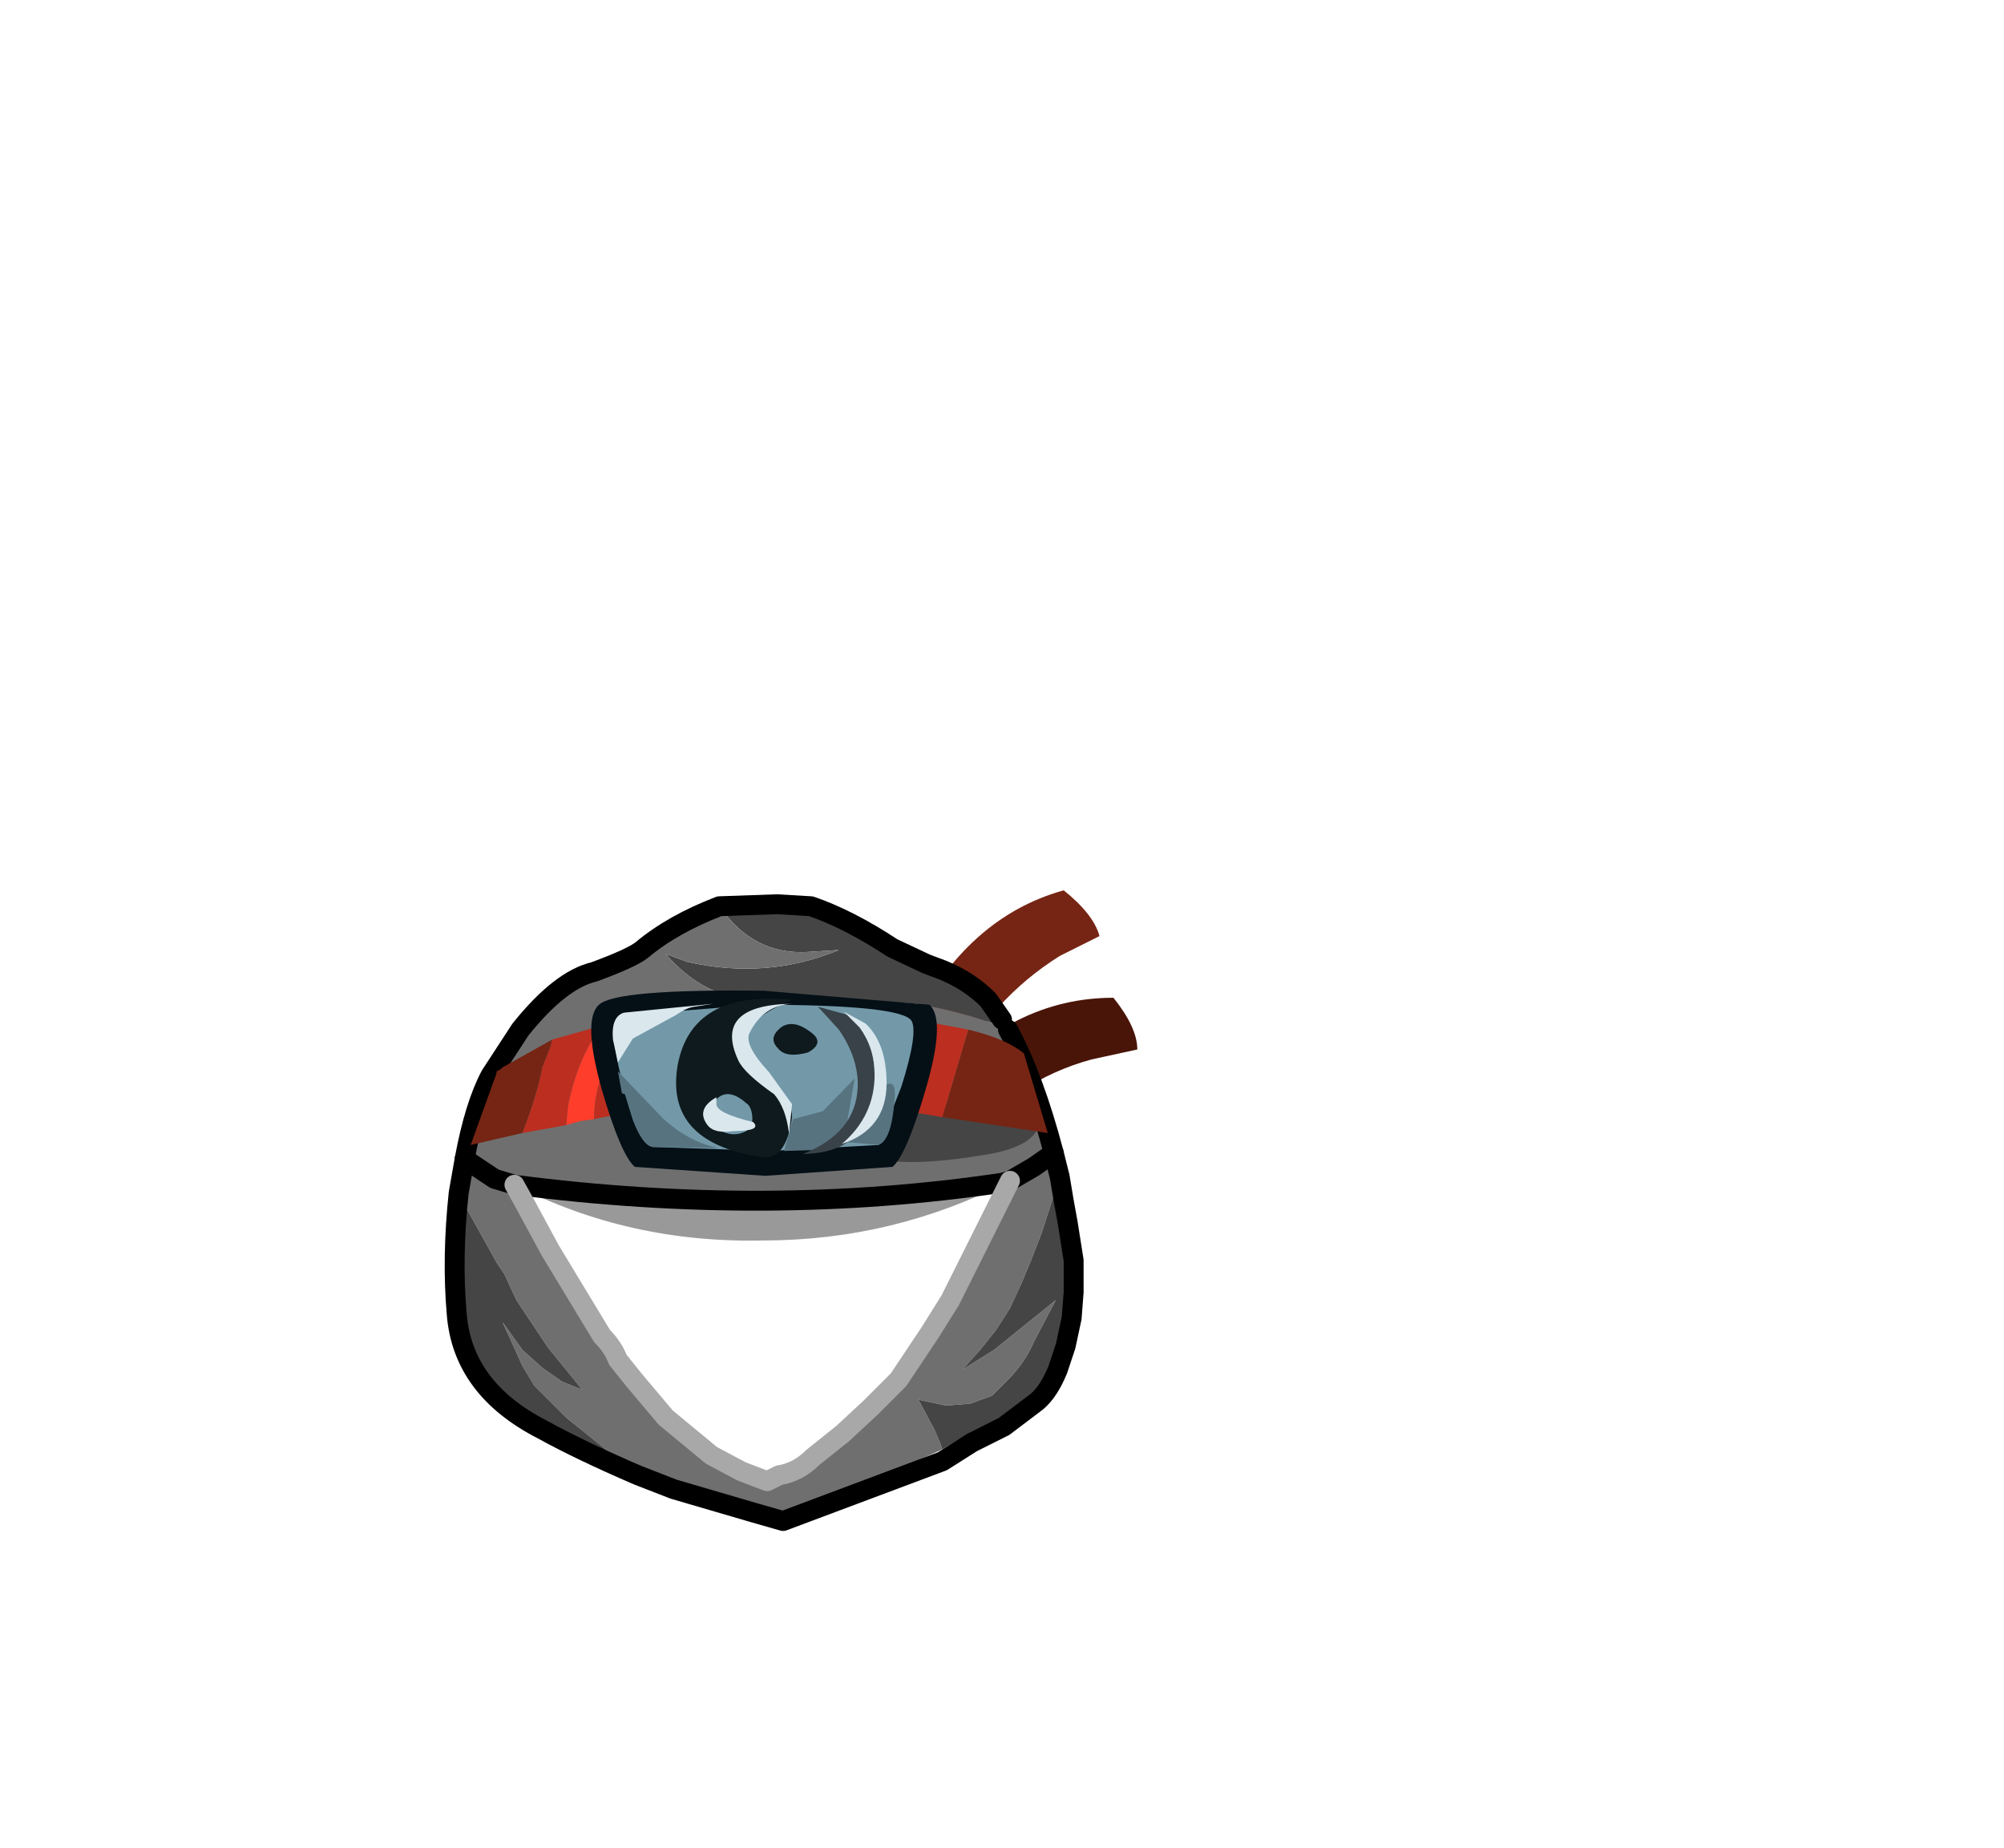 <?xml version="1.0" encoding="UTF-8" standalone="no"?>
<svg xmlns:xlink="http://www.w3.org/1999/xlink" height="92.9px" width="100.7px" xmlns="http://www.w3.org/2000/svg">
  <g transform="matrix(1.0, 0.0, 0.0, 1.0, 38.65, 49.75)">
    <use height="32.2" transform="matrix(1.0, 0.0, 0.0, 1.0, -16.3, -5.0)" width="34.8" xlink:href="#shape0"/>
  </g>
  <defs>
    <g id="shape0" transform="matrix(1.0, 0.0, 0.0, 1.0, 16.3, 5.0)">
      <path d="M9.7 7.8 Q8.75 6.35 8.3 4.9 12.2 0.4 17.3 0.4 18.5 1.9 18.5 3.0 L16.2 3.5 Q12.35 4.55 9.7 7.8" fill="#491508" fill-rule="evenodd" stroke="none"/>
      <path d="M14.8 -5.0 Q16.3 -3.8 16.6 -2.7 L14.6 -1.7 Q11.1 0.5 9.3 4.2 L7.2 1.8 Q9.95 -3.65 14.8 -5.0" fill="#762514" fill-rule="evenodd" stroke="none"/>
      <path d="M2.0 -4.0 L6.2 -2.1 7.9 -1.3 8.7 -1.0 9.6 -0.5 11.7 1.5 12.0 2.0 Q10.2 1.2 7.4 0.7 L3.7 0.5 -0.6 0.5 Q-3.2 0.5 -5.2 -1.8 L-4.1 -1.4 Q-0.1 -0.5 3.5 -2.0 L1.9 -1.9 Q-0.8 -1.75 -2.5 -4.2 L-0.2 -4.3 2.0 -4.0" fill="#454545" fill-rule="evenodd" stroke="none"/>
      <path d="M1.9 -1.9 L3.5 -2.0 Q-0.1 -0.5 -4.1 -1.4 L-5.2 -1.8 Q-3.2 0.5 -0.6 0.5 L3.7 0.5 7.4 0.7 Q10.2 1.2 12.0 2.0 13.3 4.4 14.3 8.2 L13.3 8.9 12.1 9.6 11.7 9.7 Q-0.05 11.45 -12.8 9.8 L-13.8 9.5 -15.3 8.5 Q-14.8 5.8 -14.0 4.3 L-12.5 2.0 Q-10.5 -0.5 -8.8 -0.9 -6.9 -1.6 -6.4 -2.0 -4.85 -3.3 -2.5 -4.2 -0.8 -1.75 1.9 -1.9" fill="#6f6f6f" fill-rule="evenodd" stroke="none"/>
      <path d="M5.65 5.55 L8.25 5.7 11.3 5.95 Q13.55 5.95 13.6 6.3 13.75 7.85 10.8 8.3 4.85 9.3 3.8 7.5 2.7 5.65 5.65 5.55" fill="#454545" fill-rule="evenodd" stroke="none"/>
      <path d="M11.4 11.0 L12.1 9.6 13.3 8.9 14.3 8.2 14.6 9.4 13.7 12.2 13.2 13.5 12.7 14.7 12.1 16.0 11.4 17.1 10.6 18.1 9.7 19.1 11.3 18.1 14.4 15.6 13.3 17.7 Q12.85 18.75 12.0 19.6 L11.2 20.4 10.1 20.8 8.9 20.9 7.5 20.6 8.3 22.1 8.6 22.8 8.7 23.1 0.7 26.7 -0.7 26.3 -4.8 25.1 -6.6 24.4 -10.2 21.5 -11.0 20.7 -11.8 19.9 -12.4 18.9 -13.4 16.7 -12.4 18.1 -11.4 19.0 -10.4 19.7 -9.4 20.1 -10.2 19.1 -11.1 18.0 -11.9 16.8 -12.3 16.2 -12.7 15.6 -13.3 14.3 -13.7 13.7 -15.2 11.0 -15.6 10.2 -15.3 8.5 -13.8 9.5 -12.8 9.8 -12.3 10.7 -11.0 13.1 -8.4 17.4 Q-7.85 17.95 -7.6 18.6 L-6.8 19.6 -5.2 21.5 -2.9 23.4 -1.4 24.2 -0.1 24.7 0.5 24.4 Q1.45 24.25 2.2 23.5 L3.7 22.3 5.1 21.0 6.5 19.6 8.1 17.2 9.1 15.6 11.4 11.0" fill="#6f6f6f" fill-rule="evenodd" stroke="none"/>
      <path d="M-15.6 10.2 L-15.2 11.0 -13.7 13.7 -13.3 14.3 -12.7 15.6 -12.3 16.2 -11.9 16.8 -11.1 18.0 -10.2 19.1 -9.4 20.1 -10.4 19.7 -11.4 19.0 -12.4 18.1 -13.4 16.7 -12.4 18.9 -11.8 19.9 -11.0 20.7 -10.2 21.5 -6.6 24.4 Q-9.5 23.15 -11.4 22.1 -15.4 20.05 -15.7 16.3 -15.95 13.45 -15.6 10.2" fill="#454545" fill-rule="evenodd" stroke="none"/>
      <path d="M11.7 9.7 L12.1 9.6 Q6.25 12.6 -0.3 12.6 -7.05 12.75 -12.8 9.8 -0.05 11.45 11.7 9.7" fill="#000000" fill-opacity="0.4" fill-rule="evenodd" stroke="none"/>
      <path d="M13.7 12.2 L14.6 9.4 14.8 10.6 15.0 11.7 15.3 13.6 15.3 15.2 15.2 16.5 14.9 17.9 14.5 19.1 13.2 20.6 11.7 21.5 10.2 22.2 8.7 23.1 8.6 22.8 8.3 22.1 7.5 20.6 8.9 20.9 10.1 20.8 11.2 20.4 12.0 19.6 Q12.85 18.75 13.3 17.7 L14.4 15.6 11.3 18.1 9.7 19.1 10.6 18.1 11.4 17.1 12.1 16.0 12.7 14.7 13.2 13.5 13.7 12.2" fill="#454545" fill-rule="evenodd" stroke="none"/>
      <path d="M14.3 8.2 L13.3 8.9 12.1 9.6 11.7 9.7 Q-0.05 11.45 -12.8 9.8 L-13.8 9.5 -15.3 8.5" fill="none" stroke="#000000" stroke-linecap="round" stroke-linejoin="round" stroke-width="1.0"/>
      <path d="M11.7 1.5 L11.0 0.5 Q10.05 -0.45 8.7 -1.0 L7.9 -1.3 6.2 -2.1 Q4.0 -3.55 2.1 -4.2 L0.4 -4.3 -2.5 -4.2 Q-4.85 -3.3 -6.4 -2.0 -6.9 -1.6 -8.8 -0.9 -10.5 -0.5 -12.5 2.0 L-14.0 4.3 Q-14.8 5.8 -15.3 8.5 L-15.6 10.2 Q-15.95 13.45 -15.7 16.3 -15.4 20.05 -11.4 22.1 -9.5 23.15 -6.6 24.4 L-4.8 25.1 -0.7 26.3 0.7 26.7 8.7 23.7 10.2 22.75 11.8 21.95 13.45 20.7 Q14.05 20.2 14.5 19.1 L14.9 17.9 15.2 16.5 15.3 15.2 15.3 13.6 15.0 11.7 14.8 10.6 14.6 9.4 14.3 8.2 Q13.3 4.4 12.0 2.0" fill="none" stroke="#000000" stroke-linecap="round" stroke-linejoin="round" stroke-width="1.0"/>
      <path d="M-12.8 9.8 L-12.3 10.7 -11.0 13.1 -8.4 17.4 Q-7.85 17.95 -7.6 18.6 L-6.8 19.6 -5.2 21.5 -2.9 23.4 -1.4 24.2 -0.1 24.7 0.5 24.4 Q1.45 24.25 2.2 23.5 L3.7 22.3 5.1 21.0 6.5 19.6 8.1 17.2 9.1 15.6 11.4 11.0 12.1 9.6" fill="none" stroke="#a8a8a8" stroke-linecap="round" stroke-linejoin="round" stroke-width="1.0"/>
      <path d="M8.7 6.4 L10.0 2.0 Q11.9 2.45 12.8 3.2 L14.0 7.2 8.7 6.4" fill="#762514" fill-rule="evenodd" stroke="none"/>
      <path d="M6.3 4.0 L5.6 6.0 3.9 5.9 Q4.45 4.35 5.4 2.7 5.8 2.15 5.8 1.4 L7.3 1.6 Q6.55 2.95 6.3 4.0" fill="#bc2e1f" fill-rule="evenodd" stroke="none"/>
      <path d="M7.3 1.6 L8.4 1.7 8.2 2.8 7.7 4.0 6.9 6.1 5.6 6.0 6.3 4.0 Q6.55 2.95 7.3 1.6" fill="#ff3d2b" fill-rule="evenodd" stroke="none"/>
      <path d="M8.2 2.8 L8.4 1.7 10.0 2.0 8.7 6.4 6.9 6.1 7.7 4.0 8.2 2.8" fill="#bc2e1f" fill-rule="evenodd" stroke="none"/>
      <path d="M5.8 1.4 Q5.8 2.15 5.4 2.7 4.45 4.35 3.9 5.9 L-0.4 5.7 -7.8 6.3 -7.8 6.2 Q-7.2 3.4 -5.6 1.4 L-0.7 1.2 -0.4 1.2 5.8 1.4" fill="#ff3d2b" fill-rule="evenodd" stroke="none"/>
      <path d="M-7.1 1.6 Q-7.1 2.05 -7.5 2.6 L-8.0 3.4 Q-8.8 4.85 -8.8 6.5 L-9.5 6.6 -10.2 6.8 -10.1 5.8 Q-9.6 3.35 -8.4 1.8 L-7.1 1.6" fill="#ff3d2b" fill-rule="evenodd" stroke="none"/>
      <path d="M-5.6 1.4 Q-7.2 3.4 -7.8 6.2 L-7.8 6.3 -8.8 6.5 Q-8.8 4.85 -8.0 3.4 L-7.5 2.6 Q-7.1 2.05 -7.1 1.6 L-5.6 1.4" fill="#bc2e1f" fill-rule="evenodd" stroke="none"/>
      <path d="M-10.1 5.8 L-10.2 6.8 -12.4 7.2 Q-11.65 5.25 -11.4 3.9 L-11.0 2.9 -10.9 2.5 -8.4 1.8 Q-9.6 3.35 -10.1 5.8" fill="#bc2e1f" fill-rule="evenodd" stroke="none"/>
      <path d="M-13.4 3.9 L-10.9 2.5 -11.0 2.9 -11.4 3.9 Q-11.65 5.25 -12.4 7.2 L-15.0 7.8 -13.7 4.2 -13.7 4.1 -13.5 4.0 -13.4 3.9" fill="#762514" fill-rule="evenodd" stroke="none"/>
      <path d="M8.05 0.75 Q8.9 1.5 7.85 5.05 6.9 8.3 6.2 8.9 L-0.2 9.35 -6.75 8.9 Q-7.45 8.3 -8.4 5.05 -9.4 1.5 -8.55 0.75 -7.7 -0.05 -0.25 0.05 L8.05 0.75" fill="#040f16" fill-rule="evenodd" stroke="none"/>
      <path d="M7.15 1.55 Q7.5 2.15 6.65 4.85 L5.5 7.8 0.05 8.1 -5.85 7.9 Q-6.6 7.75 -7.35 4.75 -8.15 1.7 -7.5 1.3 L-0.6 0.75 Q6.6 0.75 7.15 1.55" fill="#7399a9" fill-rule="evenodd" stroke="none"/>
      <path d="M0.75 8.1 L1.2 6.5 2.7 6.1 4.3 4.45 3.9 6.75 Q3.25 7.8 2.4 8.05 L0.75 8.1" fill="#577380" fill-rule="evenodd" stroke="none"/>
      <path d="M3.3 7.6 Q4.8 6.7 5.15 5.75 5.5 4.9 5.95 4.75 6.4 4.55 6.3 5.55 6.15 7.55 5.5 7.8 L3.3 7.6" fill="#577380" fill-rule="evenodd" stroke="none"/>
      <path d="M0.25 4.9 Q1.15 5.55 1.15 6.4 0.85 8.65 -0.45 8.4 -5.25 7.65 -4.6 3.8 -3.9 0.0 1.15 0.5 0.0 1.0 -0.55 1.45 -2.15 2.45 -1.5 3.35 L0.25 4.9" fill="#0e1a1d" fill-rule="evenodd" stroke="none"/>
      <path d="M2.05 2.1 Q2.85 2.65 1.95 3.15 0.85 3.45 0.45 2.95 -0.1 2.4 0.65 1.85 1.25 1.5 2.05 2.1" fill="#0e1a1d" fill-rule="evenodd" stroke="none"/>
      <path d="M-3.1 6.55 Q-3.65 6.2 -2.65 5.5 -2.05 4.9 -1.15 5.7 -0.9 5.85 -0.85 6.35 -0.8 6.85 -1.15 7.1 -2.1 7.6 -3.1 6.55" fill="#7399a9" fill-rule="evenodd" stroke="none"/>
      <path d="M-7.6 3.65 L-7.85 2.5 Q-7.95 1.35 -7.3 1.15 L-2.8 0.7 -3.75 0.85 Q-4.15 0.9 -4.65 1.25 L-6.85 2.45 -7.6 3.65" fill="#dae8ee" fill-rule="evenodd" stroke="none"/>
      <path d="M1.7 8.25 Q4.35 7.2 4.45 4.9 4.5 3.45 3.5 2.0 L2.45 0.85 3.9 1.25 Q5.3 2.1 5.3 4.45 5.3 8.2 1.7 8.25" fill="#384248" fill-rule="evenodd" stroke="none"/>
      <path d="M0.0 4.15 L1.15 5.75 1.0 7.25 Q0.85 5.95 0.25 5.25 -1.25 4.2 -1.55 3.55 -2.85 0.75 1.2 0.7 -0.3 0.75 -1.0 2.2 -1.25 2.8 0.0 4.15" fill="#dae8ee" fill-rule="evenodd" stroke="none"/>
      <path d="M-2.65 5.4 L-2.65 5.75 Q-2.65 6.2 -0.8 6.65 -0.35 7.1 -1.8 7.1 -2.75 7.25 -3.1 6.8 -3.7 6.0 -2.65 5.4" fill="#dae8ee" fill-rule="evenodd" stroke="none"/>
      <path d="M3.75 1.1 L4.85 1.7 Q5.9 2.7 5.9 4.7 5.9 7.0 3.65 7.75 5.3 6.35 5.3 4.25 5.3 2.95 4.55 1.9 L3.75 1.1" fill="#dae8ee" fill-rule="evenodd" stroke="none"/>
      <path d="M-7.25 5.25 L-7.4 5.2 -7.6 4.1 -5.35 6.45 Q-4.05 7.65 -2.55 7.95 L-5.85 7.9 Q-6.35 7.85 -6.85 6.55 L-7.25 5.25" fill="#577380" fill-rule="evenodd" stroke="none"/>
    </g>
  </defs>
</svg>
